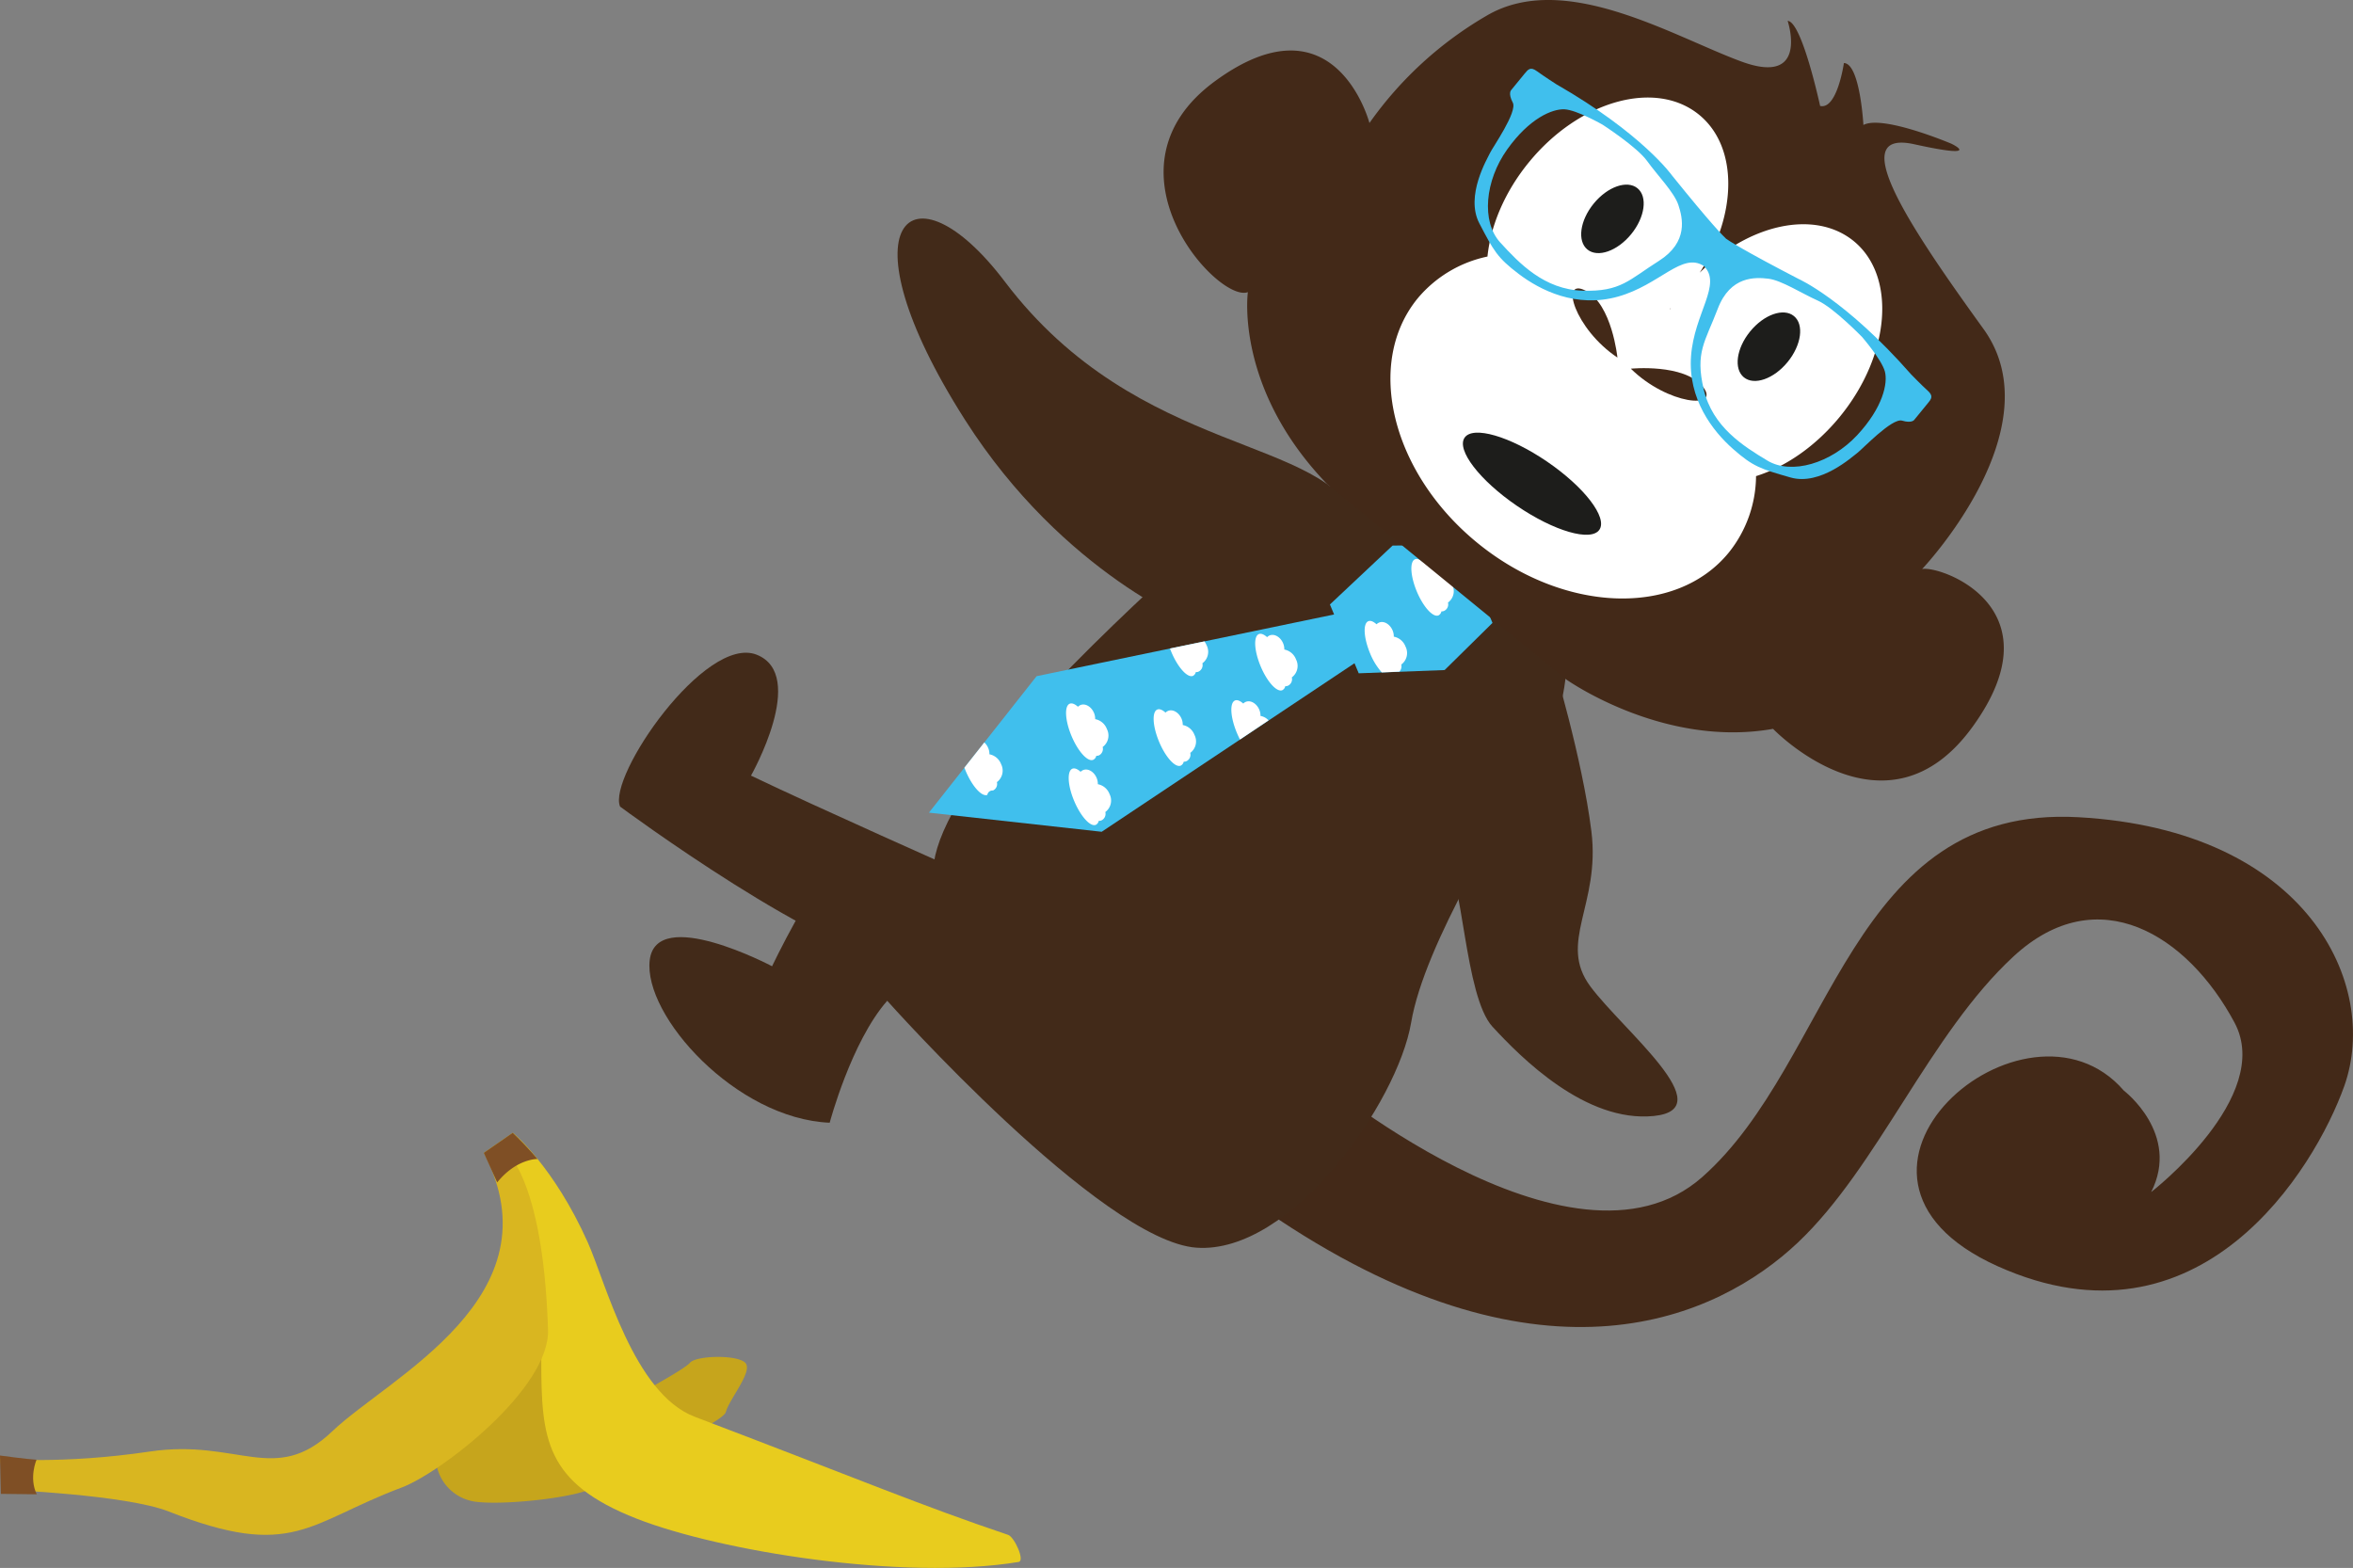 <svg xmlns="http://www.w3.org/2000/svg" viewBox="0 0 603.11 401.89"><rect x="0" y="0" width="603.11" height="401.89" fill="#808080" stroke="none"/><defs><style>.cls-1{fill:#432918;}.cls-2{fill:#422a19;}.cls-3{fill:#40bfed;}.cls-4{fill:#fff;}.cls-5{fill:#1d1d1b;}.cls-6{fill:#c6a51c;}.cls-7{fill:#e8cc1e;}.cls-8{fill:#d9b620;}.cls-9{fill:#7f4f25;}</style></defs><title>we-slipped</title><g id="monkey"><path class="cls-1" d="M452.8,373.13S519.72,430,553.33,400.26s37.71-95.47,96.41-92.21S727.1,351,717.85,377C710.31,398.12,681,446.53,629,423.13s7.25-74.07,32.37-45c0,0,14.55,11.06,7,26,0,0,31.54-24.41,21.36-43.44-12-22.43-35-36.91-56.6-17s-34.8,54-55.34,73.4-64.57,39.47-132.87-5.8S452.8,373.13,452.8,373.13Z" transform="translate(-116.99 -98.58)"/><path class="cls-2" d="M465.27,232.87c-7.79-22.9-56.27-16.59-90.73-62.11-24-31.66-42.48-15.21-10.2,35.44C389.71,246,423.84,259,423.84,259s18.28,3.83,23.79,1.05C453.45,257.11,467,238,465.27,232.87Z" transform="translate(-116.99 -98.58)"/><path class="cls-2" d="M427.84,235.28s-47.17,41-63.2,65.75c-20.73,32.06,3.08,32.32,3.08,32.32s-25.29-27.83-34-18.1-18.84,31-18.84,31-29.71-15.72-31.36-1.53,22.1,40.62,46.13,41.64c0,0,5.53-20.8,14.75-31.26,0,0,54.88,61.58,79.28,63.29s51.56-37.34,55-57.67,24-52.81,33.68-69.55C529.77,261.05,514.09,190.07,427.84,235.28Z" transform="translate(-116.99 -98.58)"/><path class="cls-2" d="M514.89,267.68s7.66,25.12,10,44-8.7,28.45-.23,39.79,33.76,31.38,16.24,33.16-34.14-15.05-41.36-22.88-7.59-39.64-12.11-42.29S474,305.72,474,305.72Z" transform="translate(-116.99 -98.58)"/><path class="cls-2" d="M363.54,322s-37-16.43-54.06-24.61c0,0,14.63-25.8,1.45-31s-38.28,31.31-35,38.94c0,0,53.22,39.43,72.85,40S363.54,322,363.54,322" transform="translate(-116.99 -98.58)"/><polygon class="cls-3" points="282.38 213.2 238.1 208.3 265.7 173.32 341.95 157.5 340.88 154.94 356.93 139.85 374.15 139.6 382.55 159.66 370.28 171.75 348.26 172.58 347.18 170 282.38 213.2"/><path class="cls-4" d="M485.69,256.32c-1.4.58-3.89-2.16-5.55-6.13s-1.87-7.67-.46-8.26c.57-.24,1.32.08,2.11.79a1.92,1.92,0,0,1,.65-.44c1.22-.51,2.77.4,3.45,2a3.92,3.92,0,0,1,.32,1.61,4,4,0,0,1,3,2.53,3.65,3.65,0,0,1-1.08,4.61,1.85,1.85,0,0,1-1,2.14,1.46,1.46,0,0,1-.68.12A1.49,1.49,0,0,1,485.69,256.32Z" transform="translate(-116.99 -98.58)"/><path class="cls-4" d="M419.63,294.83c-1.4.59-3.89-2.16-5.55-6.13s-1.87-7.66-.46-8.25c.57-.24,1.32.08,2.11.79a1.92,1.92,0,0,1,.65-.44c1.22-.51,2.77.39,3.46,2a4.15,4.15,0,0,1,.31,1.62,4,4,0,0,1,3,2.53,3.65,3.65,0,0,1-1.08,4.61,1.85,1.85,0,0,1-1,2.14,1.6,1.6,0,0,1-.68.12A1.47,1.47,0,0,1,419.63,294.83Z" transform="translate(-116.99 -98.58)"/><path class="cls-4" d="M445.67,275.49c-1.41.59-3.9-2.16-5.56-6.13s-1.87-7.66-.46-8.25c.57-.24,1.32.08,2.12.79a1.79,1.79,0,0,1,.64-.44c1.22-.51,2.78.39,3.46,2a3.9,3.9,0,0,1,.31,1.61,4,4,0,0,1,3,2.53,3.65,3.65,0,0,1-1.08,4.61,1.84,1.84,0,0,1-1,2.14,1.6,1.6,0,0,1-.68.12A1.46,1.46,0,0,1,445.67,275.49Z" transform="translate(-116.99 -98.58)"/><path class="cls-4" d="M397.87,310c-1.41.59-3.89-2.16-5.56-6.13s-1.86-7.66-.46-8.25c.58-.24,1.32.07,2.12.79a1.88,1.88,0,0,1,.64-.44c1.23-.51,2.78.39,3.46,2a3.76,3.76,0,0,1,.31,1.62,4,4,0,0,1,3,2.52,3.67,3.67,0,0,1-1.08,4.61,1.86,1.86,0,0,1-1,2.15,1.48,1.48,0,0,1-.69.11A1.43,1.43,0,0,1,397.87,310Z" transform="translate(-116.99 -98.58)"/><path class="cls-4" d="M397.19,293.34c-1.41.59-3.9-2.16-5.56-6.13s-1.86-7.67-.46-8.25c.58-.24,1.32.07,2.12.78a2.21,2.21,0,0,1,.64-.44c1.23-.51,2.78.4,3.46,2a3.75,3.75,0,0,1,.31,1.61,4,4,0,0,1,3,2.53,3.65,3.65,0,0,1-1.08,4.61,1.86,1.86,0,0,1-.95,2.15,1.67,1.67,0,0,1-.69.11A1.45,1.45,0,0,1,397.19,293.34Z" transform="translate(-116.99 -98.58)"/><path class="cls-4" d="M370.07,302.32c-1.4.58-3.89-2.16-5.56-6.13l-.33-.84,5.1-6.46a3.81,3.81,0,0,1,1,1.42,3.75,3.75,0,0,1,.31,1.61,4,4,0,0,1,3,2.53,3.68,3.68,0,0,1-1.08,4.61,1.85,1.85,0,0,1-1,2.14,1.35,1.35,0,0,0-1.45,1.12Z" transform="translate(-116.99 -98.58)"/><path class="cls-4" d="M422.77,271.82c-1.4.59-3.89-2.16-5.55-6.13-.13-.3-.24-.59-.35-.88l8.84-1.83a5.08,5.08,0,0,1,.55,1,3.65,3.65,0,0,1-1.08,4.61,1.86,1.86,0,0,1-1,2.15,1.46,1.46,0,0,1-.68.11A1.49,1.49,0,0,1,422.77,271.82Z" transform="translate(-116.99 -98.58)"/><path class="cls-4" d="M434.82,288.14c-.29-.55-.56-1.14-.82-1.76-1.66-4-1.87-7.66-.46-8.25.57-.24,1.32.08,2.12.79a1.79,1.79,0,0,1,.64-.44c1.22-.51,2.77.39,3.46,2a3.9,3.9,0,0,1,.31,1.61,3.62,3.62,0,0,1,2.07,1.14Z" transform="translate(-116.99 -98.58)"/><path class="cls-4" d="M471.17,270.94a16.9,16.9,0,0,1-3-4.88c-1.66-4-1.87-7.66-.46-8.25.57-.24,1.32.07,2.11.79a1.92,1.92,0,0,1,.65-.44c1.22-.52,2.77.39,3.46,2a3.9,3.9,0,0,1,.31,1.61,4,4,0,0,1,3,2.53,3.65,3.65,0,0,1-1.08,4.61,2,2,0,0,1-.49,1.83Z" transform="translate(-116.99 -98.58)"/><path class="cls-1" d="M575.19,103.93s5.66,16.85-11.83,10.43-45.3-23.46-65.25-11.8A95.38,95.38,0,0,0,468,130.11s-8.73-33.32-39.59-10.72c-30.68,22.46.84,57,8.43,54.07,0,0-3.48,24.56,20.39,49.28l61.11,49.93s24.85,17.74,53.11,12.73c0,0,28.93,30.14,51.14-.53s-8.34-41.41-12.93-40.43c0,0,34.19-36,15.71-61.57s-35.81-51.3-17.74-47.32,9.58-.11,9.58-.11-17.59-7.48-22.6-4.83c0,0-.86-15.77-5-15.87,0,0-1.71,12-6.09,11C583.49,125.69,578.86,104.08,575.19,103.93Z" transform="translate(-116.99 -98.58)"/><path class="cls-4" d="M588.59,205.37c12.95-15.86,14.53-36,3.53-45-10-8.13-26.77-4.39-39.46,8.1,9.67-14.95,9.89-32.26-.17-40.48-11.15-9.11-30.69-3.64-43.64,12.21-6.22,7.61-9.79,16.24-10.6,24.14a31.79,31.79,0,0,0-17.9,10.73c-13.57,16.61-6.72,44.66,15.3,62.65s50.87,19.12,64.44,2.51a31.65,31.65,0,0,0,7-19.61C574.62,218.26,582.35,213,588.59,205.37ZM545,177.77l.26-.24-.18.3Z" transform="translate(-116.99 -98.58)"/><path class="cls-1" d="M535,193.08s13.61-1.37,18.42,4.58S544.4,202.34,535,193.08Z" transform="translate(-116.99 -98.58)"/><path class="cls-1" d="M531.56,190.23s-1.37-13.61-8.15-17.14S520.62,182.91,531.56,190.23Z" transform="translate(-116.99 -98.58)"/><ellipse class="cls-5" cx="530.29" cy="154.71" rx="10.14" ry="6.2" transform="translate(-42.03 368.87) rotate(-50.75)"/><ellipse class="cls-5" cx="570.4" cy="187.48" rx="10.14" ry="6.2" transform="translate(-52.68 411.96) rotate(-50.75)"/><path class="cls-3" d="M607.67,206.16l3.39-4.15c1-1.21,1.56-1.92,0-3.32s-4.21-4.14-4.21-4.14C590,175.37,578,170.08,578,170.08c-14.24-7.38-17.89-9.81-18.59-10.31h0c-.64-.59-3.75-3.68-13.82-16.17,0,0-7.57-10.74-29.73-23.45,0,0-3.21-2.06-4.9-3.3s-2.26-.53-3.25.68l-3.39,4.15s-.84.83.42,3.2-5.24,11.58-5.85,12.93-6.41,10.95-2.73,18,4.6,8.82,10.12,13,14.71,8.81,25.45,5.79,16.39-11.51,22-7.83c4.71,4.73-2.48,12.05-3.3,23.08s5.55,19.21,10.74,23.79,7.11,5.13,14.76,7.33,15.88-5.4,17.09-6.27,8.92-9.06,11.5-8.3S607.67,206.16,607.67,206.16Zm-65.49-40.7c-7.68,4.85-9.73,7.94-19.56,7.63s-16.2-7-21.1-12.36-3.91-15.85,1.78-23.84S514.87,126.45,518,126.6s9.76,3.94,9.76,3.94,8.83,5.7,11.43,9.33,6.93,8,8,11.26S549.85,160.6,542.18,165.46ZM593,210.14c-6.7,7.17-16.79,10.23-23,6.5s-14.05-8.65-16.31-18.22.35-12.19,3.58-20.68,9.67-8.12,13-7.72,8.55,3.78,12.63,5.6S594.31,185,594.31,185s5,5.81,5.8,8.79S599.65,203,593,210.14Z" transform="translate(-116.99 -98.58)"/><ellipse class="cls-5" cx="509.65" cy="222.55" rx="6.86" ry="20.92" transform="translate(-78.48 419.43) rotate(-55.68)"/></g><g id="banana"><path class="cls-6" d="M229.05,474.84a11.78,11.78,0,0,0,10.32,8.72c8.61.92,29.22-1.65,30.45-4.36s32.3-15.33,33.22-18.71S310.12,450,308,447.88s-12.61-1.85-14.15,0-15.38,9.23-15.38,9.23l-17.84-21.23H241Z" transform="translate(-116.99 -98.58)"/><path class="cls-7" d="M375.39,492c1.61.55,4.38,6.66,2.7,6.94-29.53,4.89-76.65-2.76-97.88-11.08-23.56-9.22-24.48-20.49-24.48-40.73,0-16.1,3.94-18.32-11.24-55.45l3.95-2.74s10.5,8.54,19.24,28.17c4.56,10.23,11.74,38.67,27.36,44.61C338.72,478.33,352.62,484.31,375.39,492Z" transform="translate(-116.99 -98.58)"/><path class="cls-8" d="M118.19,480.43l-1.2-7.95s15.86,1.51,38.41-1.84,32.1,8.79,46.75-5.18S260.26,431,241,394.09l3.46-2.41s11.62,4.57,13,47.77c.49,15-27.33,36.58-37.53,40.42-24,9-27.86,18.67-59.67,6.15C149.33,481.69,118.19,480.43,118.19,480.43Z" transform="translate(-116.99 -98.58)"/><path class="cls-9" d="M117.21,481.49l-.22-9.83s6.7.92,9.36,1.08c0,0-2,4.62.06,8.86Z" transform="translate(-116.99 -98.58)"/><path class="cls-9" d="M241,394.09l7.41-5.15a82.25,82.25,0,0,1,6.34,6.72s-5.37-.14-10.32,6Z" transform="translate(-116.99 -98.58)"/></g></svg>